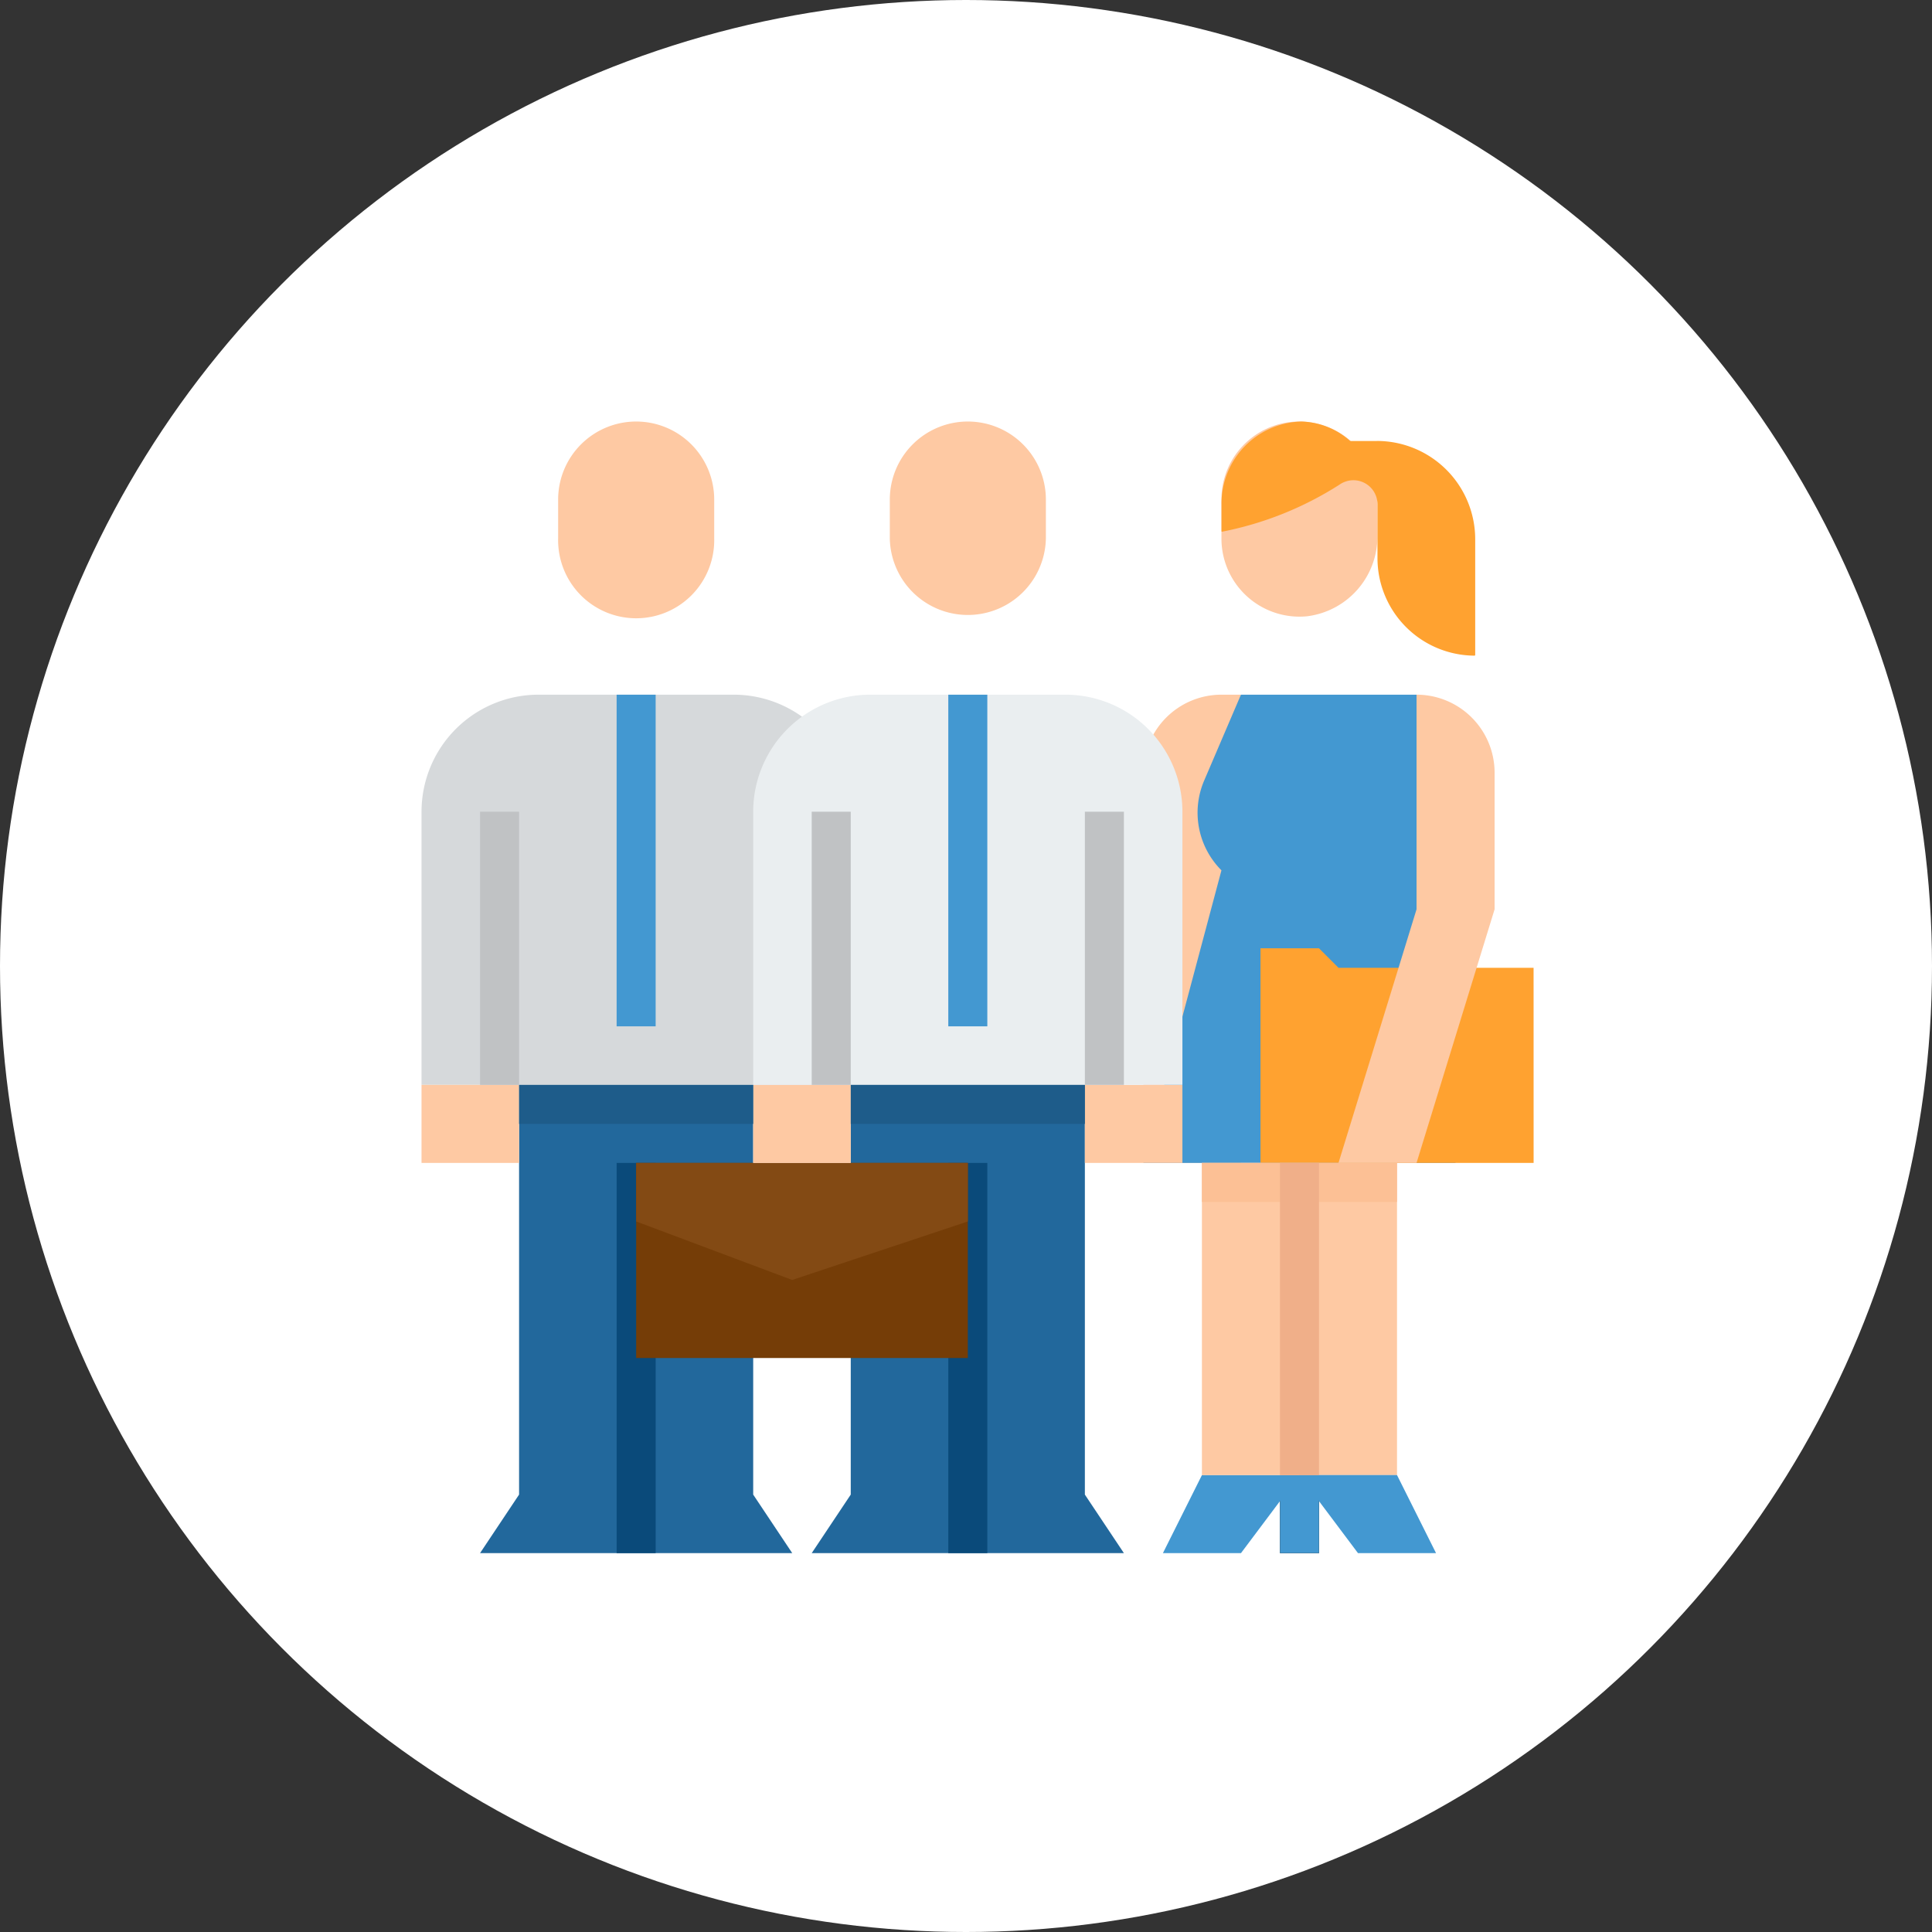 <svg xmlns="http://www.w3.org/2000/svg" width="55" height="55" viewBox="0 0 55 55"><rect x="0" y="0" width="55" height="55" fill="#333333" stroke="none"/><defs><style>.a{fill:#fff;}.b{fill:#fec9a3;}.c{fill:#ffa230;}.d{fill:#4398d1;}.e{fill:#22689c;}.f{fill:#d6d9db;}.g{fill:#0a4a7a;}.h{fill:#c0c2c4;}.i{fill:#753d07;}.j{fill:#fcc095;}.k{fill:#f0af89;}.l{fill:#834a14;}.m{fill:#eaeef0;}.n{fill:#1e5c8a;}</style></defs><g transform="translate(-100 -479)"><circle class="a" cx="27.5" cy="27.5" r="27.5" transform="translate(100 479)"/><g transform="translate(112 491)"><path class="b" d="M296,125.33h2.777V112h-.555A2.222,2.222,0,0,0,296,114.222Zm0,0" transform="translate(-275.45 -104.224)"/><path class="b" d="M332.146,1.133A2.215,2.215,0,0,0,328,2.225V3.336a2.222,2.222,0,0,0,2.44,2.211,2.286,2.286,0,0,0,2-2.307V2.225a2.2,2.2,0,0,0-.3-1.092Zm0,0" transform="translate(-305.228 -0.003)"/><path class="c" d="M332.42.555s-.751,0-.757,0A2.179,2.179,0,0,0,330.281,0,2.333,2.333,0,0,0,328,2.36v.759a.02.02,0,0,0,.007.016.019.019,0,0,0,.017,0A9.634,9.634,0,0,0,331.354,1.8a.7.7,0,0,1,.4-.129.686.686,0,0,1,.686.686V3.888A2.777,2.777,0,0,0,335.2,6.665a.021.021,0,0,0,.022-.021V3.353a2.8,2.8,0,0,0-2.8-2.8Zm0,0" transform="translate(-305.226)"/><path class="d" d="M304.887,125.33H296L298.222,117a2.321,2.321,0,0,1-.492-2.555L298.777,112h5v6.665Zm0,0" transform="translate(-275.45 -104.224)"/><path d="M352,432h1.111v2.222H352Zm0,0" transform="translate(-327.562 -402.008)"/><path class="d" d="M352,432h1.111v2.222H352Zm0,0" transform="translate(-327.562 -402.008)"/><path class="c" d="M351.776,222.11H344V216h1.666l.555.555h5.554Zm0,0" transform="translate(-320.117 -201.004)"/><path class="b" d="M378.222,125.33H376l2.222-7.22V112a2.222,2.222,0,0,1,2.222,2.222v3.888Zm0,0" transform="translate(-349.896 -104.224)"/><path class="e" d="M31.776,283.664V272H25.111v11.664L24,285.33h8.887Zm0,0" transform="translate(-22.334 -253.116)"/><path class="f" d="M8.887,112H3.332A3.333,3.333,0,0,0,0,115.332v7.776H12.219v-7.776A3.333,3.333,0,0,0,8.887,112Zm0,0" transform="translate(0 -104.224)"/><path class="b" d="M0,272H2.777v2.222H0Zm0,0" transform="translate(0 -253.116)"/><path class="g" d="M80,304h1.111v11.108H80Zm0,0" transform="translate(-74.446 -282.894)"/><path class="b" d="M58.222,0a2.222,2.222,0,0,1,2.222,2.222V3.332a2.222,2.222,0,1,1-4.443,0V2.222A2.222,2.222,0,0,1,58.222,0Zm0,0" transform="translate(-52.112)"/><path class="d" d="M80,112h1.111v9.442H80Zm0,0" transform="translate(-74.446 -104.224)"/><path class="h" d="M24,160h1.111v7.776H24Zm0,0" transform="translate(-22.334 -148.892)"/><path class="e" d="M167.776,283.664V272h-6.665v11.664L160,285.33h8.887Zm0,0" transform="translate(-148.892 -253.116)"/><path class="b" d="M272,272h2.777v2.222H272Zm0,0" transform="translate(-253.116 -253.116)"/><path class="g" d="M216,304h1.111v11.108H216Zm0,0" transform="translate(-201.004 -282.894)"/><path class="b" d="M194.222,0a2.222,2.222,0,0,1,2.222,2.222V3.332a2.222,2.222,0,0,1-4.443,0V2.222A2.222,2.222,0,0,1,194.222,0Zm0,0" transform="translate(-178.67)"/><path class="i" d="M88,304h9.442v5.554H88Zm0,0" transform="translate(-81.89 -282.894)"/><path class="d" d="M304,434.222h2.222L307.888,432h-2.777Zm0,0" transform="translate(-282.894 -402.008)"/><path class="b" d="M320,304h2.777v8.887H320Zm0,0" transform="translate(-297.784 -282.894)"/><path class="b" d="M360,304h2.777v8.887H360Zm0,0" transform="translate(-335.007 -282.894)"/><path class="d" d="M360,432l1.666,2.222h2.222L362.777,432Zm0,0" transform="translate(-335.007 -402.008)"/><path class="j" d="M320,304h5.554v1.111H320Zm0,0" transform="translate(-297.784 -282.894)"/><path class="k" d="M352,304h1.111v8.887H352Zm0,0" transform="translate(-327.562 -282.894)"/><path class="l" d="M88,304v1.666l4.443,1.666,5-1.666V304Zm0,0" transform="translate(-81.89 -282.894)"/><path class="b" d="M136,272h2.777v2.222H136Zm0,0" transform="translate(-126.558 -253.116)"/><path class="m" d="M144.887,112h-5.554A3.333,3.333,0,0,0,136,115.332v7.776h12.219v-7.776A3.333,3.333,0,0,0,144.887,112Zm0,0" transform="translate(-126.558 -104.224)"/><path class="d" d="M216,112h1.111v9.442H216Zm0,0" transform="translate(-201.004 -104.224)"/><path class="h" d="M272,160h1.111v7.776H272Zm0,0" transform="translate(-253.116 -148.892)"/><path class="h" d="M160,160h1.111v7.776H160Zm0,0" transform="translate(-148.892 -148.892)"/><g transform="translate(2.777 18.884)"><path class="n" d="M40,272h6.665v1.111H40Zm0,0" transform="translate(-40 -272)"/><path class="n" d="M176,272h6.665v1.111H176Zm0,0" transform="translate(-166.558 -272)"/></g></g></g></svg>